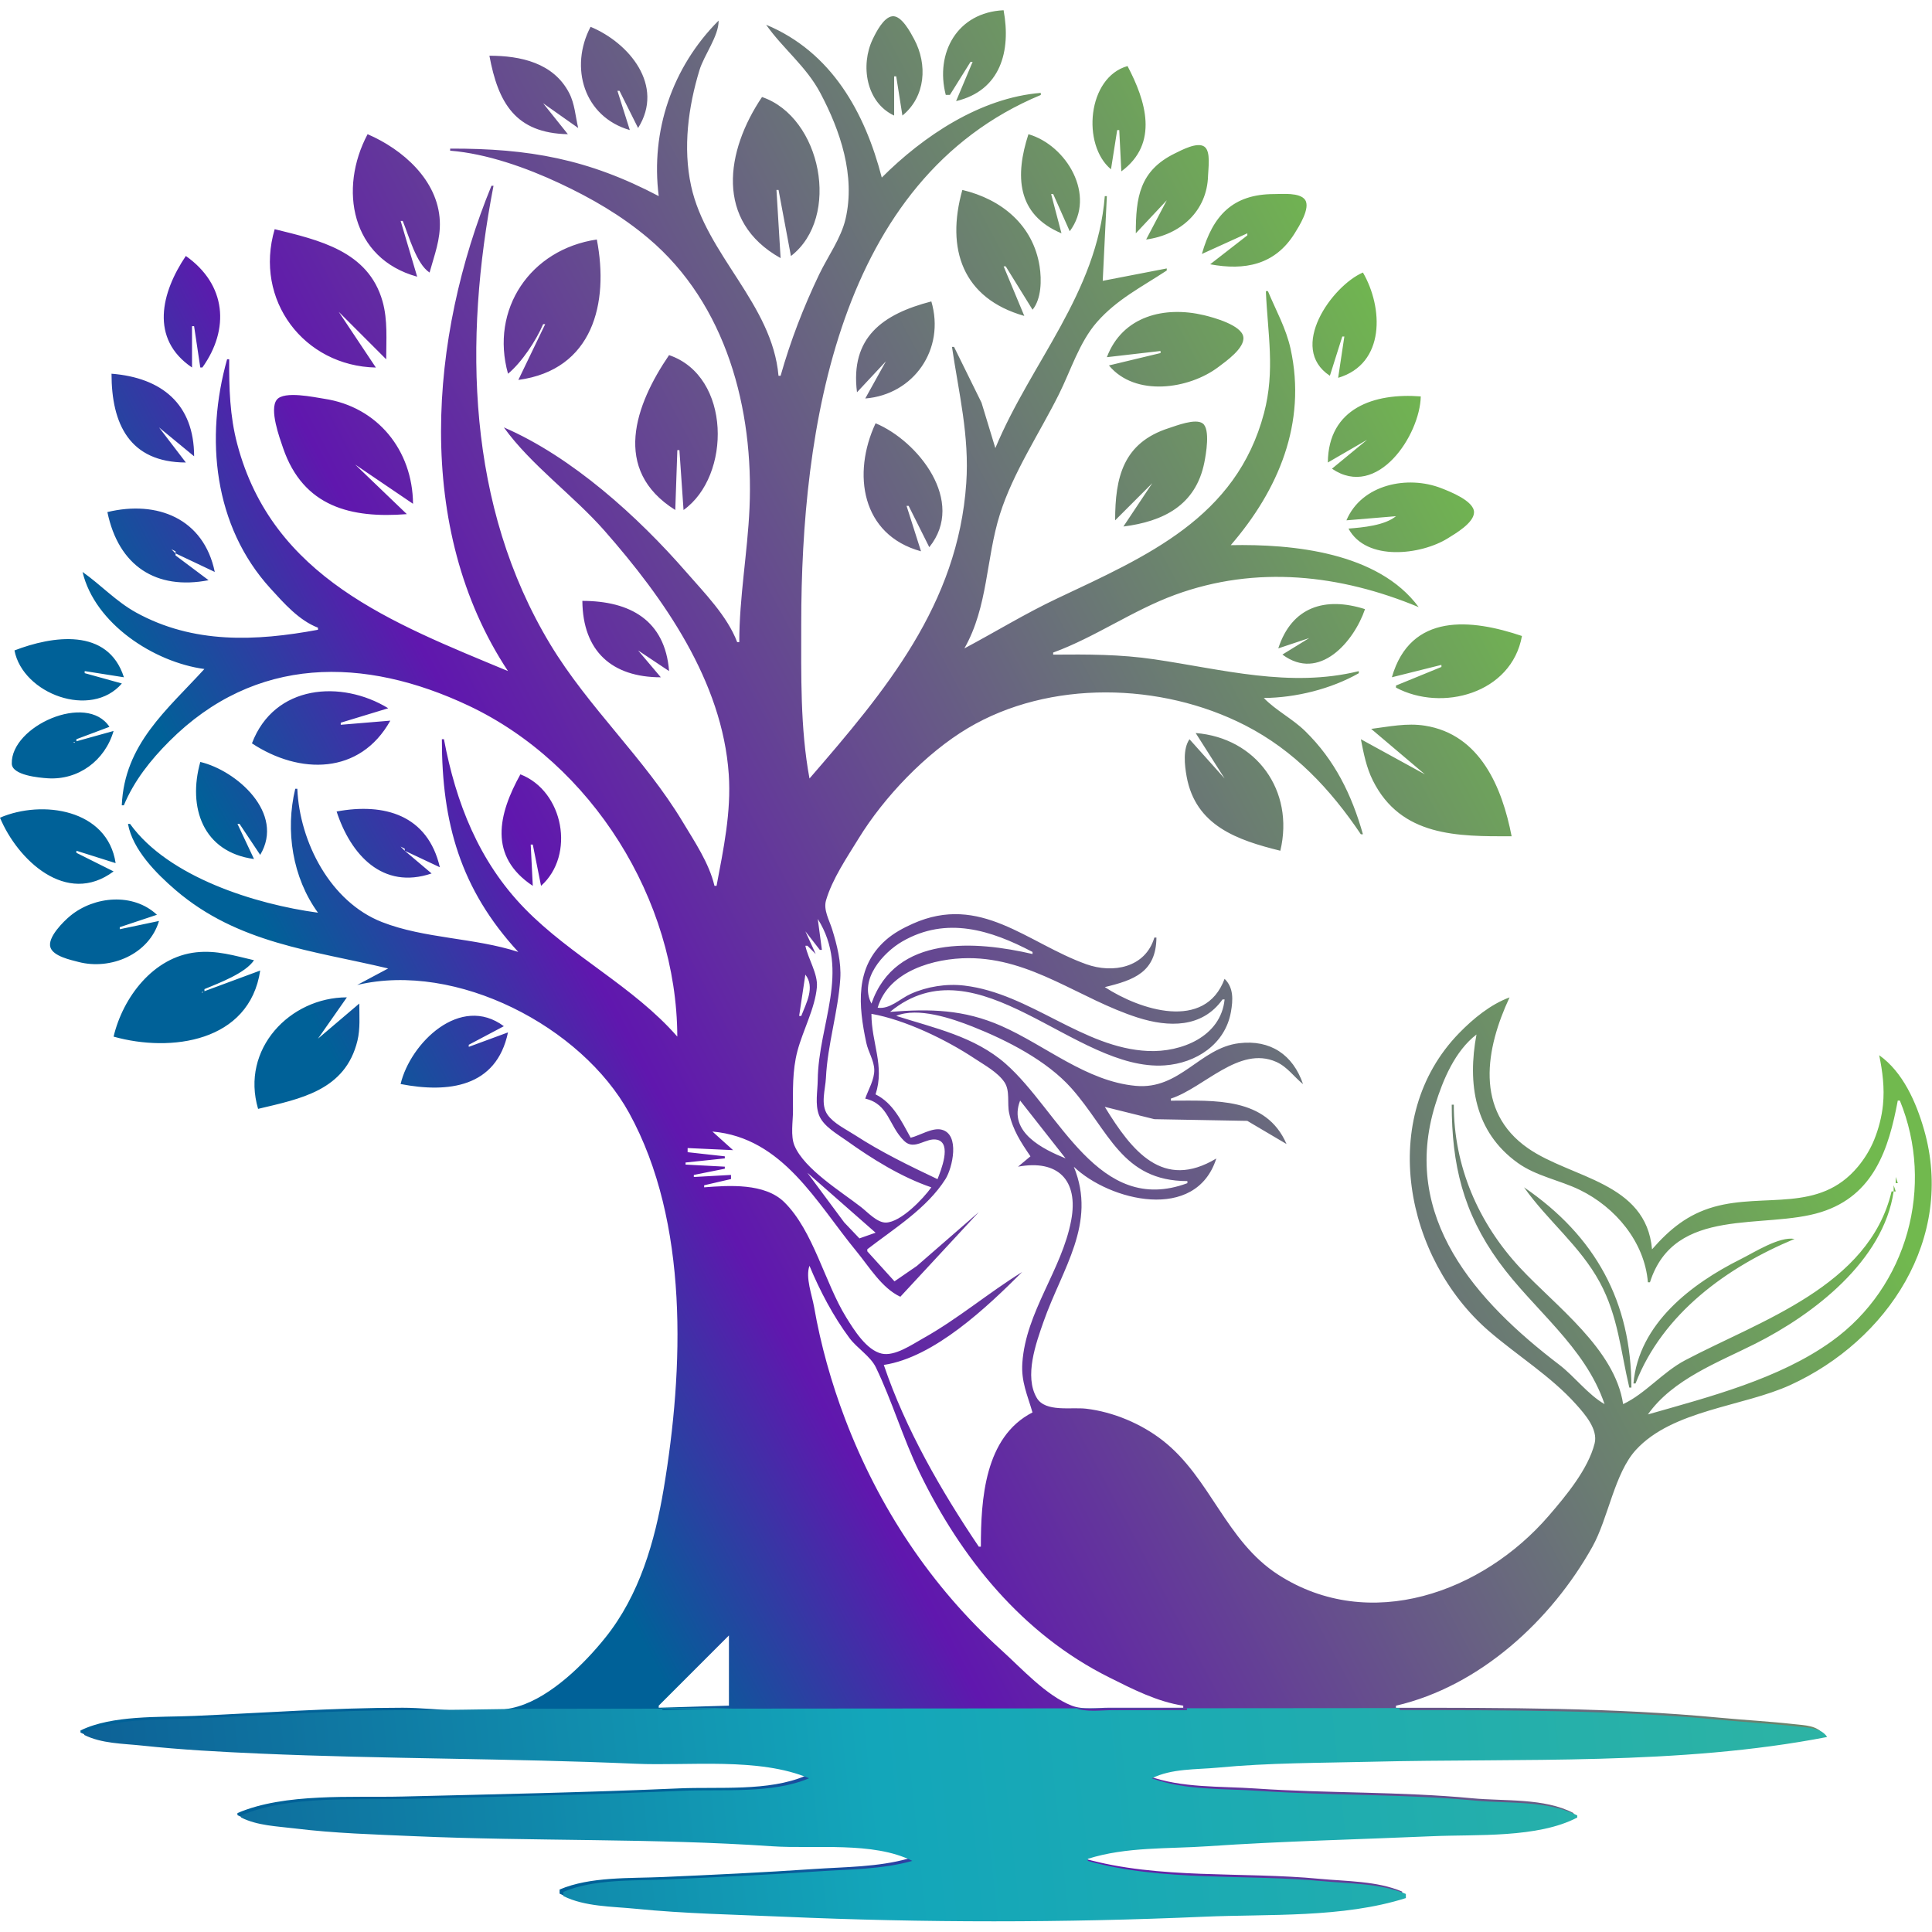 <?xml version="1.0" encoding="UTF-8" standalone="no"?>
<!-- Created with Inkscape (http://www.inkscape.org/) -->

<svg
   width="60mm"
   height="60mm"
   viewBox="0 0 255.795 253.055"
   version="1.1"
   id="svg1"
   xml:space="preserve"
   xmlns:inkscape="http://www.inkscape.org/namespaces/inkscape"
   xmlns:sodipodi="http://sodipodi.sourceforge.net/DTD/sodipodi-0.dtd"
   xmlns:xlink="http://www.w3.org/1999/xlink"
   xmlns="http://www.w3.org/2000/svg"
   xmlns:svg="http://www.w3.org/2000/svg"><sodipodi:namedview
     id="namedview1"
     pagecolor="#ffffff"
     bordercolor="#000000"
     borderopacity="0.25"
     inkscape:showpageshadow="2"
     inkscape:pageopacity="0.0"
     inkscape:pagecheckerboard="true"
     inkscape:deskcolor="#d1d1d1"
     inkscape:document-units="mm"
     inkscape:zoom="0.54236816"
     inkscape:cx="186.22037"
     inkscape:cy="705.24051"
     inkscape:window-width="1920"
     inkscape:window-height="1057"
     inkscape:window-x="-8"
     inkscape:window-y="-8"
     inkscape:window-maximized="1"
     inkscape:current-layer="layer1" /><defs
     id="defs1"><linearGradient
       id="linearGradient68700"
       inkscape:collect="always"><stop
         style="stop-color:#0c5892;stop-opacity:1;"
         offset="0"
         id="stop68699" /><stop
         style="stop-color:#13a6ba;stop-opacity:1;"
         offset="0.49"
         id="stop68701" /><stop
         style="stop-color:#2cb3a5;stop-opacity:1;"
         offset="1"
         id="stop68700" /></linearGradient><linearGradient
       id="linearGradient28846"
       inkscape:collect="always"><stop
         style="stop-color:#006198;stop-opacity:1;"
         offset="0"
         id="stop28846" /><stop
         style="stop-color:#6017ae;stop-opacity:1;"
         offset="0.208"
         id="stop68702" /><stop
         style="stop-color:#71b94e;stop-opacity:1;"
         offset="1"
         id="stop28847" /></linearGradient><linearGradient
       inkscape:collect="always"
       xlink:href="#linearGradient68700"
       id="linearGradient28847"
       x1="28.044"
       y1="372.326"
       x2="258.5"
       y2="347.621"
       gradientUnits="userSpaceOnUse"
       gradientTransform="matrix(0.72,0,0,0.72,2.088,-24.79)" /><linearGradient
       inkscape:collect="always"
       xlink:href="#linearGradient28846"
       id="linearGradient68699"
       gradientUnits="userSpaceOnUse"
       gradientTransform="matrix(0.72,0,0,0.72,1.747,-25.012)"
       x1="86.005"
       y1="288.498"
       x2="233.591"
       y2="210.143" /></defs><g
     inkscape:label="Layer 1"
     inkscape:groupmode="layer"
     id="layer1"
     transform="translate(-63.157,-40.708)"><g
       id="g68702"
       transform="matrix(1.435,0,0,1.435,31.325,-53.423)"><path
         style="display:inline;fill:url(#linearGradient68699);fill-opacity:1;stroke:none;stroke-width:0.72"
         d="m 109.443,73.399 h 0.381 l 1.905,-3.049 h 0.191 l -1.524,3.62 c 4.119,-0.978 5.079,-4.632 4.382,-8.383 -4.287,0.196 -6.333,3.952 -5.335,7.812 m -4.763,1.905 v -3.62 h 0.191 l 0.572,3.62 c 2.145,-1.747 2.334,-4.715 1.081,-7.05 -0.329,-0.614 -1.169,-2.225 -2.025,-2.111 -0.799,0.106 -1.486,1.469 -1.794,2.111 -1.154,2.402 -0.622,5.838 1.975,7.05 m -16.195,-8.764 c -4.283,4.295 -6.285,10.188 -5.525,16.195 -6.514,-3.427 -11.974,-4.402 -19.244,-4.382 v 0.191 c 3.377,0.269 7.048,1.578 10.098,3.007 2.95,1.382 5.691,2.969 8.193,5.079 7.203,6.078 9.727,15.782 9.329,24.876 -0.181,4.132 -0.945,8.242 -0.945,12.384 h -0.191 c -0.916,-2.417 -3.037,-4.556 -4.71,-6.478 -4.43,-5.091 -10.541,-10.628 -16.82,-13.337 2.505,3.482 6.422,6.272 9.282,9.527 5.485,6.242 10.881,13.903 11.469,22.483 0.238,3.472 -0.487,6.895 -1.126,10.289 h -0.191 c -0.502,-2.114 -1.828,-4.064 -2.934,-5.906 -3.523,-5.869 -8.686,-10.523 -12.223,-16.386 C 65.255,111.331 64.951,96.043 67.716,81.782 H 67.526 c -5.718,13.937 -7.194,31.6 1.524,44.775 -10.66,-4.438 -21.726,-8.615 -24.982,-20.958 -0.683,-2.589 -0.755,-5.155 -0.74,-7.812 h -0.191 c -2.042,7.25 -1.261,15.381 4.001,21.149 1.242,1.361 2.624,2.944 4.382,3.62 v 0.191 c -5.741,1.067 -11.494,1.314 -16.767,-1.584 -1.854,-1.019 -3.252,-2.552 -4.954,-3.751 1.135,4.779 6.596,8.329 11.241,8.955 -3.461,3.79 -7.378,6.929 -7.621,12.575 h 0.191 c 0.942,-2.263 2.471,-4.184 4.192,-5.906 7.934,-7.944 17.984,-7.836 27.627,-3.281 11.335,5.355 19.209,17.877 19.244,30.527 -4.054,-4.637 -9.788,-7.411 -14.082,-11.82 -4.235,-4.349 -6.346,-9.769 -7.448,-15.616 h -0.191 c 0,7.702 1.697,13.813 7.05,19.625 -4.054,-1.319 -8.65,-1.22 -12.575,-2.756 -4.762,-1.863 -7.6,-7.373 -7.812,-12.296 h -0.191 c -0.932,3.87 -0.258,8.191 2.096,11.432 -5.743,-0.773 -13.802,-3.276 -17.338,-8.193 h -0.191 c 0.43,2.384 2.622,4.586 4.382,6.097 5.748,4.933 12.619,5.572 19.625,7.24 l -2.858,1.524 c 9.163,-2.181 20.706,3.834 25.091,11.813 5.539,10.079 5.038,23.639 3.187,34.677 -0.817,4.867 -2.239,9.802 -5.377,13.718 -1.926,2.404 -4.99,5.44 -8.039,6.354 -3.059,0.918 -7.473,0.124 -10.67,0.124 -6.418,0 -12.839,0.474 -19.244,0.755 -3.202,0.14 -7.55,-0.092 -10.479,1.341 v 0.191 c 1.612,0.809 3.57,0.795 5.335,0.984 3.617,0.387 7.23,0.579 10.86,0.738 11.545,0.506 23.129,0.432 34.677,0.938 4.919,0.215 11.396,-0.616 16.005,1.341 -3.419,1.452 -7.977,0.991 -11.622,1.151 -8.494,0.372 -17.033,0.544 -25.531,0.752 -4.682,0.115 -10.872,-0.353 -15.242,1.527 v 0.191 c 1.503,0.754 3.308,0.805 4.954,1.007 3.668,0.45 7.364,0.554 11.051,0.715 10.962,0.48 22.015,0.178 32.962,0.928 3.954,0.271 9.33,-0.469 12.956,1.351 -2.84,0.798 -5.847,0.77 -8.764,0.97 -4.628,0.317 -9.274,0.535 -13.909,0.738 -3.028,0.133 -6.69,-0.054 -9.527,1.151 v 0.381 c 1.97,0.989 4.511,0.96 6.669,1.175 4.567,0.457 9.136,0.537 13.718,0.737 12.858,0.563 25.82,0.563 38.678,0 6.055,-0.265 12.832,0.133 18.672,-1.722 v -0.381 c -2.33,-0.989 -5.139,-0.938 -7.621,-1.176 -7.084,-0.677 -14.822,0.066 -21.72,-1.873 v -0.191 c 3.529,-1.121 7.4,-0.91 11.051,-1.16 6.904,-0.473 13.854,-0.625 20.768,-0.928 4.032,-0.177 9.684,0.193 13.337,-1.722 v -0.191 c -2.694,-1.412 -6.38,-1.085 -9.336,-1.366 -6.643,-0.632 -13.351,-0.448 -20.006,-0.903 -3.238,-0.222 -6.814,-0.031 -9.908,-1.16 1.828,-0.917 4.103,-0.794 6.097,-0.985 4.68,-0.447 9.399,-0.427 14.099,-0.542 13.851,-0.339 28.456,0.364 42.107,-2.284 -0.533,-0.846 -1.738,-0.858 -2.667,-0.962 -2.285,-0.257 -4.574,-0.377 -6.859,-0.594 -9.899,-0.943 -19.962,-0.92 -29.913,-0.92 v -0.191 c 7.738,-1.79 14.341,-7.885 18.127,-14.671 1.458,-2.613 2.035,-6.78 4.016,-8.937 3.384,-3.686 9.888,-3.986 14.249,-5.983 8.966,-4.105 15.215,-13.521 12.328,-23.567 -0.72,-2.507 -1.945,-5.312 -4.135,-6.859 0.314,1.522 0.505,3.011 0.349,4.573 -0.109,1.091 -0.403,2.225 -0.816,3.239 -0.363,0.89 -0.885,1.74 -1.5,2.477 -3.591,4.304 -8.594,2.381 -13.275,3.702 -2.419,0.683 -4.092,2.061 -5.716,3.92 -0.546,-6.215 -7.434,-6.547 -11.432,-9.318 -4.997,-3.463 -3.895,-9.258 -1.715,-13.927 -1.757,0.643 -3.36,1.965 -4.653,3.293 -7.618,7.829 -4.967,20.827 2.748,27.492 2.63,2.272 5.725,4.168 8.049,6.767 0.809,0.905 2.036,2.296 1.705,3.603 -0.605,2.391 -2.656,4.843 -4.229,6.669 -6.092,7.072 -16.531,10.868 -24.959,5.442 -4.859,-3.128 -6.247,-8.944 -10.67,-12.393 -1.977,-1.541 -4.55,-2.626 -7.049,-2.924 -1.382,-0.164 -3.764,0.344 -4.556,-0.989 -1.188,-1.998 -0.071,-5.074 0.62,-7.046 1.71,-4.881 4.941,-9.052 2.792,-14.29 3.296,3.146 11.26,5.146 13.147,-0.762 -4.921,2.962 -7.79,-0.681 -10.289,-4.763 l 4.573,1.136 8.574,0.156 3.62,2.137 c -1.883,-4.364 -6.687,-4.001 -10.67,-4.001 v -0.191 c 3.056,-0.996 6.293,-4.905 9.717,-3.389 1.021,0.452 1.634,1.376 2.477,2.055 -0.926,-2.719 -3.021,-4.126 -5.906,-3.775 -3.619,0.439 -5.447,4.309 -9.527,3.934 -4.564,-0.42 -8.313,-3.72 -12.384,-5.519 -3.484,-1.54 -6.603,-1.599 -10.289,-1.307 8.109,-6.663 17.06,5.517 25.341,4.937 2.892,-0.203 5.582,-1.945 6.112,-4.937 0.194,-1.096 0.26,-2.229 -0.586,-3.048 -1.805,4.855 -7.835,2.863 -11.051,0.762 2.681,-0.646 4.736,-1.376 4.763,-4.573 h -0.191 c -0.828,2.787 -3.826,3.343 -6.288,2.46 -5.462,-1.959 -9.75,-6.533 -16.005,-3.734 -0.883,0.395 -1.747,0.858 -2.477,1.5 -2.874,2.527 -2.539,6.058 -1.807,9.491 0.177,0.83 0.711,1.621 0.734,2.477 0.024,0.916 -0.544,1.82 -0.833,2.667 2.188,0.508 2.144,2.481 3.589,3.902 0.958,0.942 2.015,-0.351 3.052,-0.105 1.381,0.327 0.322,2.868 0.028,3.634 -2.594,-1.229 -5.209,-2.5 -7.621,-4.067 -0.812,-0.527 -1.959,-1.069 -2.526,-1.875 -0.672,-0.956 -0.2,-2.333 -0.149,-3.394 0.15,-3.093 1.118,-6.07 1.324,-9.145 0.102,-1.526 -0.301,-3.125 -0.75,-4.573 -0.259,-0.835 -0.823,-1.78 -0.565,-2.667 0.575,-1.972 1.944,-3.978 3.011,-5.716 2.338,-3.809 6.202,-7.869 10.075,-10.173 7.522,-4.475 17.83,-4.236 25.591,-0.257 4.529,2.322 7.857,5.879 10.67,10.049 h 0.191 c -1.035,-3.648 -2.592,-6.843 -5.335,-9.524 -1.169,-1.142 -2.693,-1.897 -3.811,-3.051 2.945,-0.024 6.2,-0.827 8.764,-2.286 v -0.191 c -6.353,1.565 -12.593,-0.168 -18.863,-1.091 -3.184,-0.469 -6.149,-0.459 -9.336,-0.433 v -0.191 c 3.85,-1.401 7.333,-3.892 11.241,-5.325 7.5,-2.749 15.245,-1.876 22.483,1.133 -3.735,-5.074 -11.659,-5.833 -17.338,-5.716 4.401,-5.102 7.014,-11.261 5.523,-18.1 -0.417,-1.91 -1.351,-3.552 -2.093,-5.335 h -0.191 c 0.169,3.926 0.866,7.319 -0.168,11.241 -2.552,9.675 -10.826,13.209 -19.075,17.106 -2.95,1.393 -5.702,3.086 -8.574,4.614 2.198,-3.863 1.984,-8.283 3.281,-12.384 1.213,-3.836 3.642,-7.462 5.436,-11.051 1.092,-2.184 1.887,-4.812 3.512,-6.669 1.843,-2.106 4.153,-3.253 6.443,-4.763 v -0.191 l -5.906,1.143 0.381,-7.812 h -0.191 c -0.713,8.954 -6.806,15.338 -10.098,23.245 l -1.276,-4.192 -2.534,-5.144 h -0.191 c 0.628,4.269 1.617,8.191 1.317,12.575 -0.768,11.206 -7.463,19.156 -14.463,27.246 -0.867,-4.668 -0.762,-9.558 -0.762,-14.29 0,-17.824 3.354,-40.971 22.102,-48.776 v -0.191 c -5.569,0.443 -10.85,3.991 -14.671,7.812 -1.554,-6.005 -4.635,-11.586 -10.67,-14.099 1.565,2.222 3.688,3.826 4.995,6.288 1.853,3.488 3.255,7.637 2.334,11.622 -0.416,1.799 -1.655,3.489 -2.445,5.144 -1.453,3.045 -2.63,6.09 -3.551,9.336 h -0.191 c -0.58,-6.641 -6.689,-11.166 -8.067,-17.529 -0.761,-3.515 -0.263,-7.267 0.773,-10.67 0.428,-1.406 1.783,-3.144 1.768,-4.573 m -11.813,0.572 c -1.967,3.733 -0.627,8.303 3.62,9.527 l -1.143,-3.62 h 0.191 l 1.715,3.43 c 2.464,-3.921 -0.827,-7.856 -4.382,-9.336 m -9.336,2.667 c 0.808,4.35 2.398,7.14 7.24,7.24 l -2.286,-2.858 3.239,2.286 c -0.263,-1.091 -0.31,-2.224 -0.839,-3.239 -1.449,-2.782 -4.491,-3.43 -7.354,-3.43 m 57.35,10.479 0.572,-3.62 h 0.191 l 0.191,3.811 c 3.508,-2.584 2.251,-6.526 0.572,-9.717 -3.715,1.043 -4.237,7.279 -1.524,9.527 m -45.537,-7.431 -0.191,0.191 0.191,-0.191 m 13.337,0.762 c -3.347,4.965 -4.376,11.466 1.715,14.861 l -0.381,-6.288 h 0.191 l 1.143,6.097 c 4.639,-3.581 2.804,-12.811 -2.667,-14.671 m -20.196,0.381 -0.191,0.191 0.191,-0.191 m -16.195,3.048 c -2.693,5.056 -1.509,11.483 4.573,13.147 l -1.524,-5.144 h 0.191 c 0.562,1.353 1.244,3.949 2.477,4.763 0.443,-1.621 1.023,-3.042 0.945,-4.763 -0.169,-3.764 -3.425,-6.608 -6.661,-8.002 m 60.97,0 c -1.234,3.795 -1.111,7.404 3.048,9.145 l -0.953,-3.62 h 0.191 l 1.524,3.43 c 2.471,-3.303 -0.289,-7.938 -3.811,-8.955 m 9.908,9.145 2.858,-3.048 -1.905,3.62 c 3.152,-0.425 5.631,-2.603 5.713,-5.906 0.016,-0.646 0.27,-2.214 -0.329,-2.655 -0.652,-0.48 -2.114,0.315 -2.717,0.608 -3.28,1.598 -3.62,4.076 -3.62,7.381 m -16.005,-4.001 c -1.532,5.449 0.022,10.006 5.716,11.622 l -1.905,-4.573 h 0.191 l 2.477,4.001 c 0.822,-1.005 0.844,-2.764 0.65,-4.001 -0.596,-3.791 -3.484,-6.186 -7.128,-7.05 m 22.102,5.906 4.192,-1.905 v 0.191 l -3.43,2.667 c 3.173,0.591 5.978,0.075 7.799,-2.858 0.389,-0.627 1.487,-2.352 0.952,-3.098 -0.493,-0.688 -2.116,-0.522 -2.845,-0.522 -3.821,-10e-4 -5.665,1.987 -6.669,5.525 m -3.049,-5.144 -0.191,0.191 0.191,-0.191 m -70.877,1.715 -0.191,0.191 0.191,-0.191 m -11.622,1.143 c -1.934,6.541 2.704,12.629 9.336,12.766 l -3.43,-5.144 4.382,4.382 c 0,-1.778 0.153,-3.605 -0.333,-5.335 -1.31,-4.667 -5.896,-5.668 -9.956,-6.669 m 21.53,13.337 c 1.255,-1.037 2.606,-3.075 3.239,-4.573 h 0.191 l -2.477,5.144 c 6.874,-0.926 8.38,-7.076 7.24,-12.956 -6.146,0.908 -9.861,6.448 -8.193,12.384 M 39.327,88.26 c -2.26,3.353 -3.35,7.64 0.572,10.289 v -3.811 h 0.191 l 0.572,3.811 h 0.191 c 2.534,-3.538 2.223,-7.649 -1.524,-10.289 m 75.45,0.762 -0.191,0.191 0.191,-0.191 m 30.104,10.289 1.143,-3.62 h 0.191 l -0.572,3.811 c 4.373,-1.296 4.165,-6.486 2.286,-9.717 -2.858,1.234 -6.956,6.967 -3.048,9.527 m -43.631,1.524 2.667,-2.858 -1.905,3.43 c 4.48,-0.357 7.397,-4.556 6.097,-8.955 -4.497,1.164 -7.499,3.321 -6.859,8.383 m -47.823,-7.621 -0.191,0.191 0.191,-0.191 m 70.877,4.382 4.954,-0.572 v 0.191 l -4.763,1.143 c 2.426,2.927 7.386,2.197 10.098,0.145 0.692,-0.523 2.455,-1.749 2.302,-2.777 -0.161,-1.088 -2.748,-1.795 -3.636,-2.006 -3.628,-0.863 -7.511,0.068 -8.955,3.876 m -51.634,-3.239 -0.191,0.191 0.191,-0.191 m 11.241,3.048 c -3.113,4.557 -5.331,10.595 0.572,14.29 l 0.191,-5.525 h 0.191 l 0.381,5.525 c 4.41,-3.132 4.409,-12.337 -1.334,-14.29 m 20.196,0.381 -0.191,0.191 0.191,-0.191 m -71.639,1.334 c 0,4.64 1.661,8.178 6.859,8.193 l -2.477,-3.239 3.239,2.667 c -0.003,-4.806 -2.973,-7.254 -7.621,-7.621 m 112.223,8.193 3.62,-2.096 -3.239,2.667 c 4.206,2.873 8.12,-3.114 8.193,-6.669 -4.27,-0.337 -8.532,1.06 -8.574,6.097 m -84.977,4.763 -4.763,-4.573 5.335,3.62 c -0.041,-4.937 -3.269,-8.948 -8.193,-9.691 -0.915,-0.138 -3.71,-0.756 -4.377,0.089 -0.707,0.896 0.256,3.509 0.581,4.458 1.866,5.442 6.293,6.501 11.417,6.097 m 65.352,0.572 3.43,-3.43 -2.667,4.001 c 3.663,-0.463 6.674,-1.941 7.467,-5.906 0.148,-0.742 0.568,-3.087 -0.152,-3.607 -0.673,-0.486 -2.424,0.209 -3.124,0.434 -4.227,1.356 -4.954,4.553 -4.954,8.508 m -22.102,-8.955 c -2.17,4.64 -1.326,10.304 4.192,11.813 l -1.334,-4.192 h 0.191 l 1.905,3.811 c 3.411,-4.227 -1.045,-9.804 -4.954,-11.432 m 43.441,8.955 4.573,-0.381 c -1.049,0.86 -3.052,1.037 -4.382,1.143 1.652,3.063 6.702,2.423 9.145,0.908 0.719,-0.446 2.438,-1.439 2.438,-2.416 0,-1.044 -2.216,-1.905 -3.009,-2.215 -3.125,-1.222 -7.359,-0.36 -8.764,2.96 m -40.647,-1.588 -0.064,0.127 0.064,-0.127 m -73.672,0.826 c 1.027,4.962 4.488,7.228 9.336,6.288 l -3.048,-2.286 v -0.191 l 3.62,1.715 c -1.02,-4.927 -5.304,-6.634 -9.908,-5.525 m 5.906,3.43 0.381,0.191 v 0.191 l -0.381,-0.381 m 37.916,4.763 c 0.039,4.656 2.743,7.05 7.24,7.05 l -2.096,-2.477 2.858,1.905 c -0.369,-4.681 -3.589,-6.475 -8.002,-6.478 m 64.209,4.382 2.858,-0.953 -2.477,1.524 c 3.408,2.539 6.599,-1.189 7.621,-4.192 -3.664,-1.164 -6.745,-0.237 -8.002,3.62 m 10.479,2.667 4.573,-1.143 v 0.191 l -4.192,1.715 v 0.191 c 4.234,2.255 10.662,0.56 11.622,-4.763 -4.646,-1.572 -10.274,-2.192 -12.003,3.811 m -7.431,-3.811 -0.191,0.191 0.191,-0.191 m -119.653,1.334 c 0.777,4.014 7.078,6.35 9.908,3.048 l -3.43,-0.953 v -0.191 l 3.62,0.572 c -1.477,-4.625 -6.62,-3.819 -10.098,-2.477 m 57.35,-0.381 0.191,0.381 -0.191,-0.381 m -35.439,8.955 c 4.394,2.898 9.97,2.919 12.766,-2.096 l -4.573,0.381 v -0.191 l 4.382,-1.334 c -4.303,-2.633 -10.509,-2.209 -12.575,3.239 m -12.766,-1.143 -3.43,0.953 v -0.191 l 3.048,-1.143 c -2.097,-3.199 -9.112,-0.056 -9.01,3.404 0.032,1.069 2.519,1.289 3.294,1.342 2.847,0.195 5.31,-1.638 6.097,-4.365 m 116.033,-0.191 4.954,4.192 -5.906,-3.239 c 0.252,1.3 0.51,2.616 1.107,3.811 2.595,5.19 7.819,5.158 12.802,5.144 -0.873,-4.503 -2.896,-9.401 -8.002,-10.205 -1.68,-0.265 -3.297,0.087 -4.954,0.297 m -16.195,0.381 2.667,4.192 -3.239,-3.62 c -0.618,0.905 -0.452,2.385 -0.264,3.43 0.823,4.563 4.701,5.887 8.647,6.859 1.322,-5.554 -2.228,-10.419 -7.812,-10.86 m -103.458,0.826 0.064,0.064 c -0.094,0.031 -0.211,-0.064 -0.064,-0.064 m 11.622,1.842 c -1.178,4.191 0.24,8.32 4.954,8.955 l -1.524,-3.239 h 0.191 l 1.905,2.858 c 2.302,-3.844 -2.177,-7.779 -5.525,-8.574 m 29.532,1.143 c -2.035,3.67 -2.978,7.555 1.143,10.289 l -0.191,-3.811 h 0.191 l 0.762,3.811 c 3.176,-2.829 2.093,-8.74 -1.905,-10.289 m 83.643,0 -0.191,0.191 0.191,-0.191 m -18.481,0.381 0.191,0.381 -0.191,-0.381 m -82.119,3.048 c 1.297,3.98 4.24,7.248 8.764,5.716 l -2.477,-2.096 3.239,1.524 c -1.117,-4.825 -5.128,-5.964 -9.527,-5.144 m -31.056,0.572 c 1.608,3.863 6.126,8.21 10.479,4.954 l -3.43,-1.715 v -0.191 l 3.62,1.143 c -0.747,-4.981 -6.774,-5.868 -10.67,-4.192 m 21.911,0.381 -0.191,0.191 0.191,-0.191 m 15.052,2.286 0.381,0.191 v 0.191 l -0.381,-0.381 m -29.913,0.191 -0.191,0.191 0.191,-0.191 m 7.621,6.669 -3.62,0.762 v -0.191 l 3.43,-1.143 c -2.194,-2.053 -5.782,-1.724 -7.995,0.099 -0.618,0.509 -2.131,1.992 -1.833,2.909 0.267,0.823 1.862,1.154 2.587,1.345 2.967,0.778 6.518,-0.7 7.431,-3.781 m 60.779,-0.191 c 3.033,4.823 0.058,9.716 -7.21e-4,14.861 -0.012,1.033 -0.262,2.24 0.116,3.238 0.392,1.037 1.693,1.751 2.553,2.367 2.352,1.685 5.062,3.366 7.812,4.302 -0.735,1.035 -2.812,3.223 -4.192,3.25 -0.808,0.016 -1.691,-0.961 -2.286,-1.425 -1.818,-1.419 -5.23,-3.497 -6.146,-5.667 -0.38,-0.899 -0.141,-2.247 -0.141,-3.207 0,-1.877 -0.072,-3.694 0.41,-5.525 0.5,-1.899 1.631,-3.958 1.796,-5.906 0.104,-1.226 -0.813,-2.6 -1.063,-3.811 h 0.191 l 0.762,0.762 -0.953,-2.096 1.334,1.715 h 0.191 l -0.381,-2.858 m 19.815,3.049 v 0.191 c -5.179,-1.198 -12.641,-1.832 -14.861,4.573 -1.166,-2.194 1.06,-4.704 2.858,-5.739 4.072,-2.343 8.169,-1.042 12.003,0.976 m -84.786,7.812 c 5.281,1.485 12.539,0.504 13.528,-6.097 l -5.144,1.905 v -0.191 c 1.317,-0.551 3.787,-1.468 4.573,-2.667 -1.813,-0.419 -3.437,-0.933 -5.335,-0.729 -3.946,0.424 -6.76,4.146 -7.621,7.779 m 102.315,-3.43 h 0.191 c -0.345,3.44 -3.999,4.889 -7.05,4.756 -6.052,-0.265 -10.869,-5.307 -16.957,-6.035 -1.647,-0.197 -3.441,0.086 -4.954,0.767 -0.994,0.448 -1.932,1.441 -3.048,1.274 1.009,-3.404 5.23,-4.572 8.383,-4.573 5.848,-0.002 10.28,3.787 15.623,5.488 2.817,0.897 5.927,0.975 7.812,-1.678 m -38.487,-2.286 c 0.905,1.155 0.084,2.606 -0.381,3.811 H 95.915 l 0.572,-3.811 m -55.635,1.588 c 0.147,0 0.031,0.095 -0.064,0.064 l 0.064,-0.064 m 5.144,10.797 c 3.892,-0.927 8.047,-1.685 9.165,-6.288 0.27,-1.113 0.171,-2.293 0.171,-3.43 l -3.811,3.239 2.667,-3.811 c -5.25,0 -9.824,4.769 -8.193,10.289 m 71.258,4.382 -1.143,0.953 c 3.649,-0.68 5.607,1.213 4.904,4.954 -0.86,4.579 -4.18,8.417 -4.506,13.147 -0.12,1.742 0.47,2.957 0.936,4.573 -4.431,2.263 -4.763,8.063 -4.763,12.384 h -0.191 c -3.468,-5.141 -6.766,-10.861 -8.764,-16.767 4.668,-0.7 9.579,-5.387 12.766,-8.574 -3.119,1.925 -5.933,4.331 -9.145,6.123 -1.004,0.56 -2.603,1.679 -3.811,1.408 -1.41,-0.317 -2.566,-2.197 -3.274,-3.339 -1.985,-3.202 -3.028,-7.983 -5.716,-10.634 -1.804,-1.779 -5.106,-1.55 -7.395,-1.37 v -0.191 l 2.477,-0.572 v -0.381 l -3.43,0.191 v -0.191 l 2.858,-0.572 v -0.191 l -3.62,-0.191 v -0.191 l 3.62,-0.381 v -0.191 l -3.43,-0.381 v -0.381 l 4.192,0.191 -1.905,-1.715 c 6.511,0.569 9.604,6.581 13.29,11.051 1.176,1.426 2.335,3.392 4.049,4.192 l 7.24,-7.812 -5.716,4.971 -2.063,1.419 -2.509,-2.77 v -0.191 c 2.482,-1.913 5.502,-3.773 7.215,-6.478 0.63,-0.996 1.379,-4.141 -0.376,-4.56 -0.854,-0.204 -2.007,0.552 -2.838,0.749 -0.86,-1.545 -1.61,-3.189 -3.239,-4.001 0.859,-2.642 -0.381,-4.735 -0.381,-7.431 3.126,0.556 6.895,2.383 9.527,4.128 0.912,0.605 2.117,1.254 2.743,2.176 0.535,0.789 0.242,1.941 0.433,2.841 0.333,1.569 1.084,2.703 1.968,4.001 m 14.48,2.286 v 0.191 c -8.225,3.066 -11.78,-6.633 -16.767,-11.016 -2.873,-2.524 -6.572,-3.29 -10.098,-4.417 1.994,-0.837 5.155,0.241 7.05,0.991 3.145,1.246 6.837,3.122 9.11,5.678 3.477,3.91 4.651,8.573 10.705,8.573 m -72.592,-8.955 c 4.369,0.847 8.843,0.328 9.908,-4.763 l -3.62,1.334 v -0.191 l 3.239,-1.715 c -4.013,-2.987 -8.629,1.556 -9.527,5.335 m 99.266,-4.573 c -0.844,4.529 -0.192,8.987 3.811,11.853 1.706,1.222 3.852,1.58 5.716,2.486 3.275,1.592 5.982,4.789 6.288,8.524 h 0.191 c 2.27,-7.11 10.554,-4.812 15.814,-6.483 4.841,-1.538 6.217,-5.814 7.05,-10.283 h 0.191 c 3.228,7.87 0.715,17.181 -6.288,22.21 -4.848,3.482 -11.285,5.129 -16.957,6.75 2.288,-3.247 6.481,-4.8 9.908,-6.525 5.375,-2.707 11.817,-7.631 12.766,-14.052 h -0.191 c -2.076,8.742 -12.097,11.909 -19.053,15.582 -2.063,1.089 -3.679,3.093 -5.716,4.043 -0.763,-5.096 -6.225,-9.043 -9.509,-12.575 -3.861,-4.152 -6.114,-9.38 -6.114,-15.052 h -0.191 c 0,5.504 1.047,9.934 4.334,14.48 3.201,4.428 7.962,7.815 9.766,13.147 -1.54,-0.882 -2.757,-2.548 -4.192,-3.642 -7.664,-5.845 -14.642,-13.599 -11.427,-23.985 0.717,-2.317 1.828,-4.961 3.806,-6.478 m -106.888,0.381 -0.191,0.191 0.191,-0.191 m 64.78,5.716 4.192,5.335 c -2.006,-0.817 -5.34,-2.391 -4.192,-5.335 m 4.954,5.906 -0.191,0.191 0.191,-0.191 m -24.578,0.762 6.288,5.525 -1.492,0.524 -1.404,-1.476 -3.392,-4.573 m 100.41,0.381 v 0.572 h 0.191 l -0.191,-0.572 m -64.971,0.191 -0.191,0.191 0.191,-0.191 m 64.78,0.572 v 0.572 h 0.191 l -0.191,-0.572 m -34.105,0.191 c 2.169,3.079 5.163,5.39 6.991,8.764 1.697,3.133 1.921,6.347 2.726,9.717 h 0.191 c 0,-7.898 -3.303,-13.965 -9.908,-18.481 m -50.3,2.096 0.191,0.191 -0.191,-0.191 m 60.398,16.005 h 0.191 c 2.506,-6.458 8.454,-10.749 14.671,-13.337 -1.408,-0.247 -3.7,1.233 -4.954,1.858 -4.54,2.264 -9.425,5.955 -9.908,11.479 M 96.868,181.43 c 0.963,2.314 2.194,4.656 3.692,6.669 0.692,0.929 1.94,1.679 2.433,2.7 1.503,3.115 2.501,6.539 4.022,9.684 3.83,7.915 9.506,14.922 17.48,18.91 2.147,1.073 4.458,2.266 6.859,2.62 v 0.191 h -6.859 c -1.075,0 -2.411,0.208 -3.43,-0.192 -2.376,-0.934 -4.614,-3.427 -6.478,-5.111 -6.497,-5.868 -11.341,-13.205 -14.444,-21.372 -1.254,-3.3 -2.241,-6.809 -2.847,-10.289 -0.194,-1.115 -0.816,-2.73 -0.429,-3.811 m 20.006,0 -0.381,0.572 0.381,-0.572 m -27.436,34.105 v 6.478 l -6.478,0.191 v -0.191 z"
         id="path1-1"
         sodipodi:nodetypes="cccccccccccssscccccsssccccssccsscccsccsccsccccsscscccscccccsccssssssccscscssccscscssccssscccccsscccscsscscccsssscsscscscssssssssscccccccccscssscssccccssssscsscsssssssssccscccsccsccsccsscssscccccccccscsccccsssccsscccccccccccsccccccccccccccccccccccccsccccccccccsssccccccscccccssccccccccccccscccccccccccccccccccccccccccccccccccsssccccccccccccccccccccccccccsssccccsssccccccccccssccccccccccccccccccccccccccccccccccccccccccccccccccccccssccccscscccccccccccccccccccccccccccccccccccccccccccccccccccccsscccssscscssssccccccccccsccccccsccccssccscccccccccsccccccsscccccssssccccccccccccccccsccccccsscccssscccscssccccccccssccsccscsccscsccscsscccccccccccccccccccccccccccsccccccccccccssssccsssssccccccccc" /><path
         style="fill:url(#linearGradient28847);fill-opacity:1;stroke:none;stroke-width:0.72"
         d="m 70.344,222.301 c -3.404,0.055 -7.473,0.124 -10.67,0.124 -6.418,0 -12.839,0.474 -19.244,0.755 -3.202,0.14 -7.55,-0.092 -10.479,1.341 v 0.191 c 1.612,0.809 3.57,0.795 5.335,0.984 3.617,0.387 7.23,0.579 10.86,0.738 11.545,0.506 23.129,0.432 34.677,0.938 4.919,0.215 11.396,-0.616 16.005,1.341 -3.419,1.452 -7.977,0.991 -11.622,1.151 -8.494,0.372 -17.033,0.544 -25.531,0.752 -4.682,0.115 -10.872,-0.353 -15.242,1.527 v 0.191 c 1.503,0.754 3.308,0.805 4.954,1.007 3.668,0.45 7.364,0.554 11.051,0.715 10.962,0.48 22.015,0.178 32.962,0.928 3.954,0.271 9.33,-0.469 12.956,1.351 -2.84,0.798 -5.847,0.77 -8.764,0.97 -4.628,0.317 -9.274,0.535 -13.909,0.738 -3.028,0.133 -6.69,-0.054 -9.527,1.151 v 0.381 c 1.97,0.989 4.511,0.96 6.669,1.175 4.567,0.457 9.136,0.537 13.718,0.737 12.858,0.563 25.82,0.563 38.678,0 6.055,-0.265 12.832,0.133 18.672,-1.722 v -0.381 c -2.33,-0.989 -5.139,-0.938 -7.621,-1.176 -7.084,-0.677 -14.822,0.066 -21.72,-1.873 v -0.191 c 3.529,-1.121 7.4,-0.91 11.051,-1.16 6.904,-0.473 13.854,-0.625 20.768,-0.928 4.032,-0.177 9.684,0.193 13.337,-1.722 v -0.191 c -2.694,-1.412 -6.38,-1.085 -9.336,-1.366 -6.643,-0.632 -13.351,-0.448 -20.006,-0.903 -3.238,-0.222 -6.814,-0.031 -9.908,-1.16 1.828,-0.917 4.103,-0.794 6.097,-0.985 4.68,-0.447 9.399,-0.427 14.099,-0.542 13.851,-0.339 28.456,0.364 42.107,-2.284 -0.533,-0.846 -1.738,-0.858 -2.667,-0.962 -2.285,-0.257 -4.574,-0.377 -6.859,-0.594 -9.899,-0.943 -19.962,-0.92 -29.913,-0.92 v -0.191 m -19.625,0 v 0.191 h -6.859 c -1.075,0 -2.411,0.208 -3.43,-0.192 m -31.628,10e-4 -6.478,0.191 v -0.191 z"
         id="path1"
         sodipodi:nodetypes="cssccscscssccscscssccssscccccsscccscsscscccccsccccc" /></g></g></svg>
